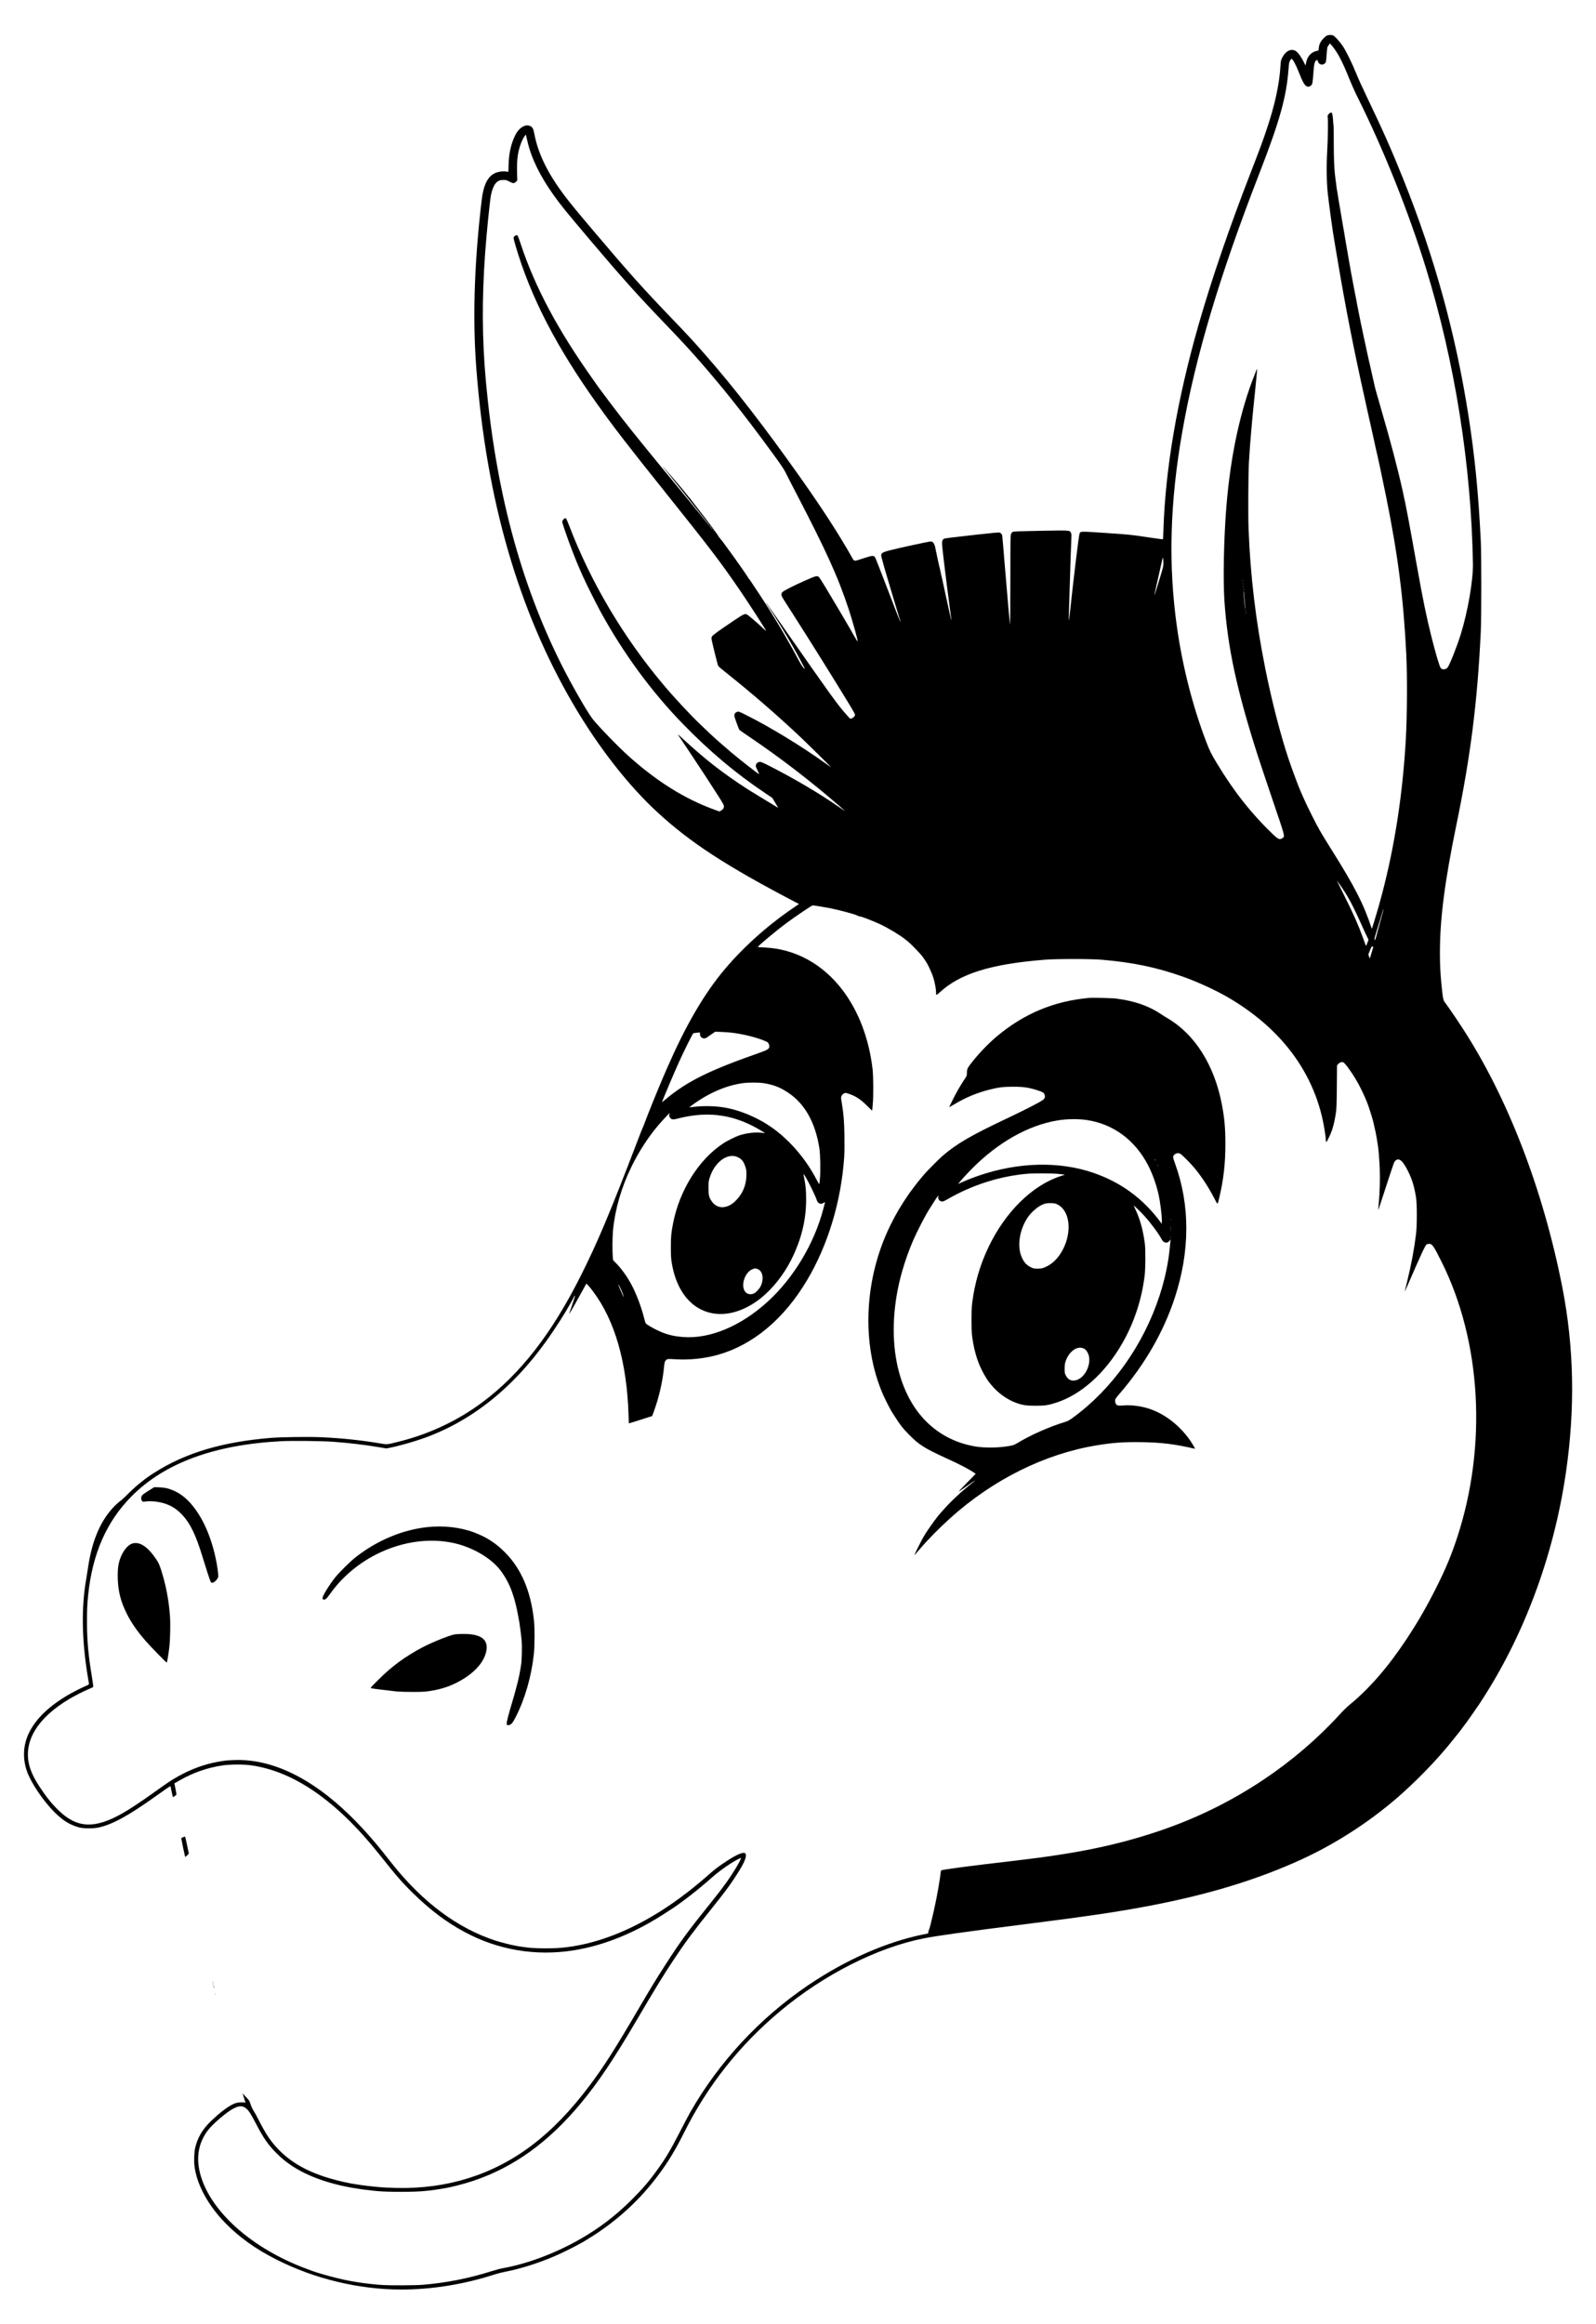 <?xml version="1.0" standalone="no"?>
<!DOCTYPE svg PUBLIC "-//W3C//DTD SVG 20010904//EN"
 "http://www.w3.org/TR/2001/REC-SVG-20010904/DTD/svg10.dtd">
<svg version="1.0" xmlns="http://www.w3.org/2000/svg"
 width="4029pt" height="5863pt" viewBox="0 0 4029 5863"
 preserveAspectRatio="xMidYMid meet">

<g transform="translate(0,5863) scale(0.1,-0.1)"
fill="#000000" stroke="none">
<path d="M33511 57738 c-49 -14 -151 -120 -185 -192 -17 -35 -31 -86 -34 -124
l-7 -65 -53 -13 c-140 -36 -232 -141 -262 -301 l-13 -66 -56 110 c-66 129
-139 225 -196 259 -116 67 -257 -6 -340 -178 -28 -59 -33 -79 -39 -185 -28
-486 -144 -1012 -365 -1663 -92 -274 -175 -496 -371 -1000 -558 -1435 -1008
-2748 -1339 -3905 -531 -1861 -831 -3608 -880 -5133 -4 -139 -10 -255 -13
-257 -3 -3 -171 19 -374 50 -464 69 -440 66 -1107 112 -611 41 -596 41 -624
-17 -19 -40 -155 -1161 -243 -1994 -11 -104 -22 -192 -26 -195 -3 -3 -3 73 0
169 4 96 11 337 16 535 15 523 39 1233 46 1361 5 93 3 116 -11 143 -32 64 -13
63 -758 50 -487 -9 -680 -15 -703 -24 -19 -8 -37 -26 -49 -51 -17 -36 -18
-100 -19 -1188 -1 -632 -4 -1129 -9 -1105 -8 50 -77 837 -137 1559 -62 750
-56 700 -78 729 -10 14 -31 30 -46 35 -19 7 -171 -6 -544 -48 -697 -78 -833
-95 -858 -107 -44 -22 -57 -64 -51 -158 8 -118 106 -927 173 -1426 30 -225 57
-426 59 -445 10 -82 -17 28 -81 330 -51 239 -59 274 -104 475 -18 77 -34 154
-37 170 -2 17 -6 37 -10 45 -5 16 -30 125 -39 175 -2 17 -10 48 -15 70 -6 22
-12 47 -14 55 -2 8 -8 35 -14 60 -27 118 -51 229 -57 265 -3 22 -8 43 -10 46
-2 4 -6 24 -10 44 -25 159 -63 225 -128 225 -46 0 -880 -181 -1055 -229 -152
-42 -185 -61 -196 -112 -7 -29 87 -355 355 -1244 66 -220 123 -409 127 -420 4
-14 2 -17 -5 -10 -5 6 -146 366 -311 800 -166 435 -310 801 -320 815 -37 52
-66 49 -303 -28 -250 -80 -217 -85 -293 48 -325 574 -736 1208 -1289 1990
-907 1283 -1672 2270 -2418 3120 -277 316 -429 480 -823 890 -734 764 -1092
1164 -1940 2165 -469 553 -637 757 -781 950 -420 559 -659 1047 -754 1544 -26
135 -44 170 -101 199 -120 63 -288 -38 -383 -231 -110 -224 -164 -475 -168
-781 -2 -124 -4 -146 -17 -141 -36 14 -133 16 -200 5 -192 -32 -315 -151 -390
-375 -44 -133 -57 -211 -96 -557 -167 -1508 -203 -2838 -109 -4048 253 -3295
1060 -6087 2442 -8450 634 -1084 1385 -2047 2132 -2735 823 -758 1724 -1345
3437 -2242 l133 -69 -132 -90 c-691 -468 -1353 -1069 -1835 -1669 -480 -597
-917 -1360 -1355 -2365 -50 -113 -96 -218 -103 -235 -29 -64 -296 -711 -300
-725 -1 -8 -10 -31 -19 -50 -19 -42 -166 -419 -166 -426 0 -2 -10 -26 -21 -52
-36 -80 -44 -99 -154 -387 -691 -1805 -1002 -2542 -1426 -3385 -732 -1455
-1517 -2465 -2474 -3181 -615 -460 -1332 -801 -2092 -992 -341 -86 -304 -83
-515 -48 -489 81 -940 128 -1453 152 -313 15 -1006 6 -1275 -15 -1228 -99
-2162 -376 -2945 -874 -154 -98 -183 -118 -333 -236 -123 -97 -231 -193 -352
-316 -58 -58 -125 -121 -150 -140 -91 -69 -175 -147 -248 -230 -313 -357 -508
-840 -602 -1495 -10 -71 -30 -195 -44 -275 -123 -692 -112 -1520 34 -2420 17
-102 33 -196 35 -211 5 -23 0 -27 -72 -59 -129 -55 -346 -166 -465 -237 -473
-279 -796 -590 -968 -933 -155 -308 -176 -654 -59 -987 102 -290 408 -744 693
-1029 216 -215 388 -321 624 -386 106 -29 357 -31 482 -4 358 77 759 296 1461
798 235 168 359 252 363 247 2 -2 15 -64 29 -138 15 -74 29 -136 31 -139 4 -3
51 27 89 58 4 3 -6 70 -22 148 l-28 142 136 77 c343 195 691 316 1071 374 189
29 530 31 720 5 1090 -150 2175 -902 3252 -2256 438 -551 569 -701 839 -965
445 -435 841 -734 1306 -984 841 -454 1790 -615 2744 -466 784 124 1575 447
2359 964 80 53 150 98 155 100 21 9 298 210 439 320 173 134 403 325 563 468
122 108 314 251 469 348 111 70 243 140 250 132 9 -8 -46 -116 -124 -246 -158
-262 -331 -503 -616 -856 -595 -738 -794 -1009 -1173 -1600 -229 -356 -375
-595 -653 -1070 -612 -1045 -889 -1480 -1241 -1950 -486 -649 -959 -1139
-1479 -1532 -977 -738 -2126 -1099 -3405 -1070 -137 4 -279 9 -315 11 -36 3
-96 8 -135 11 -85 7 -139 12 -300 31 -44 5 -107 13 -145 19 -14 2 -45 7 -70
10 -25 3 -70 10 -100 16 -30 5 -68 12 -85 14 -202 36 -499 112 -701 180 -476
160 -841 378 -1131 676 -195 200 -320 386 -507 755 -48 95 -106 200 -130 235
-25 39 -53 99 -70 154 -26 83 -33 95 -96 160 -38 39 -78 81 -89 95 l-20 25 14
-40 c7 -22 24 -77 38 -123 l26 -83 -22 8 c-32 11 -164 5 -217 -11 -145 -43
-372 -206 -633 -456 -218 -208 -345 -427 -403 -692 -22 -102 -29 -324 -14
-444 57 -465 344 -992 779 -1437 352 -360 766 -656 1291 -921 963 -488 2082
-756 3150 -756 777 0 1581 130 2355 380 66 22 181 51 255 65 392 76 829 213
1246 390 176 75 487 227 612 299 35 20 66 36 68 36 10 0 271 161 394 243 613
409 1126 893 1558 1472 249 332 432 636 658 1087 592 1183 1400 2201 2430
3060 1102 918 2444 1596 3614 1827 329 65 1088 171 2430 341 1689 213 2430
322 3235 474 1514 287 2741 660 3870 1176 852 391 1697 934 2417 1556 431 372
944 895 1282 1306 206 250 340 420 386 488 8 12 20 28 27 35 22 23 258 358
360 510 1121 1681 1892 3731 2203 5859 237 1624 207 3170 -91 4686 -485 2465
-1377 4778 -2517 6530 -124 190 -167 255 -172 260 -3 3 -39 55 -79 115 -72
107 -130 189 -199 283 -39 52 -49 103 -81 427 -30 290 -41 522 -41 824 0 854
121 1791 415 3217 361 1748 533 3115 617 4889 17 363 17 1916 0 2270 -59 1208
-148 2118 -308 3149 -320 2060 -853 4000 -1644 5976 -282 706 -529 1263 -917
2070 -105 217 -230 492 -277 610 -113 278 -268 590 -350 705 -86 119 -187 228
-229 249 -39 18 -94 19 -146 4z m221 -407 c78 -117 175 -311 263 -526 121
-298 191 -456 275 -625 658 -1319 1291 -2901 1725 -4308 732 -2376 1145 -4968
1188 -7459 8 -421 -128 -1208 -308 -1788 -95 -306 -282 -776 -332 -836 -45
-53 -129 -61 -171 -16 -30 32 -133 379 -241 812 -123 492 -212 925 -362 1765
-213 1192 -262 1449 -354 1870 -125 568 -310 1273 -561 2130 -116 399 -144
499 -160 580 -3 14 -18 81 -34 150 -59 261 -80 355 -81 362 0 4 -5 22 -10 40
-5 18 -12 47 -15 63 -2 17 -11 57 -19 90 -8 33 -19 83 -25 110 -6 28 -13 59
-15 70 -3 11 -7 32 -10 48 -3 15 -12 60 -21 100 -9 39 -20 90 -25 112 -4 22
-11 51 -14 65 -4 14 -9 39 -11 55 -6 33 -41 198 -49 230 -3 11 -8 34 -11 50
-7 40 -64 324 -70 350 -2 11 -6 32 -9 46 -3 14 -12 61 -20 105 -9 43 -18 95
-21 114 -3 19 -11 62 -19 95 -7 33 -16 80 -20 105 -4 24 -8 47 -10 50 -2 3 -6
24 -9 46 -4 22 -9 51 -12 64 -13 60 -97 519 -119 655 -14 83 -27 161 -30 175
-11 57 -55 308 -59 340 -3 19 -7 49 -10 65 -3 17 -8 44 -10 60 -3 17 -9 55
-15 85 -5 30 -12 69 -15 85 -4 26 -27 161 -71 420 -7 44 -23 132 -34 195 -21
123 -25 146 -41 255 -6 39 -12 77 -15 85 -2 8 -7 44 -10 80 -3 36 -8 72 -10
80 -2 8 -7 40 -10 70 -3 30 -10 89 -15 130 -19 144 -30 448 -30 810 0 201 -2
379 -4 395 -3 17 -8 71 -11 120 -6 116 -21 215 -34 228 -17 17 -63 -5 -88 -42
-19 -27 -22 -42 -16 -70 13 -67 6 -534 -12 -841 -22 -382 -17 -789 14 -1080
31 -284 129 -995 166 -1195 8 -44 46 -271 85 -504 190 -1137 401 -2216 680
-3466 39 -176 78 -349 85 -385 8 -36 23 -102 33 -148 11 -45 21 -86 21 -90 1
-4 4 -16 6 -27 3 -11 7 -31 10 -45 2 -14 9 -45 15 -70 6 -25 20 -85 31 -135
53 -243 61 -281 65 -300 2 -11 8 -38 13 -60 41 -162 180 -813 265 -1235 299
-1482 436 -2557 506 -3950 28 -547 23 -1547 -10 -2145 -77 -1376 -277 -2685
-596 -3900 -77 -293 -103 -381 -204 -715 -61 -197 -57 -187 -63 -170 -206 620
-429 1055 -1030 2010 -99 157 -220 355 -269 440 -107 185 -329 628 -417 830
-35 80 -69 159 -77 175 -55 122 -226 581 -309 830 -202 607 -421 1455 -584
2270 -241 1203 -375 2323 -422 3530 -13 341 -7 1404 10 1685 17 281 41 603 57
770 8 85 19 211 25 280 5 69 37 385 70 704 33 318 57 581 55 584 -3 2 -10 -6
-15 -19 -5 -13 -28 -71 -51 -129 -361 -900 -606 -2042 -710 -3310 -65 -797
-87 -1846 -50 -2395 80 -1174 317 -2270 852 -3930 44 -137 211 -634 370 -1104
322 -948 310 -900 239 -948 -66 -44 -102 -29 -232 95 -553 529 -999 1095
-1432 1816 -138 230 -170 296 -260 531 -334 875 -591 1876 -731 2855 -228
1588 -185 3176 135 4985 334 1889 942 3922 1939 6485 520 1338 688 1940 740
2660 9 124 14 150 35 187 14 23 30 45 36 48 24 15 107 -134 184 -331 97 -247
150 -341 204 -364 57 -23 123 14 141 81 6 22 17 133 25 247 15 227 31 300 70
326 13 9 26 16 28 16 2 0 9 -18 16 -39 23 -77 110 -106 169 -56 37 31 38 35
52 225 14 191 13 187 51 240 l32 44 44 -48 c24 -27 76 -96 115 -155z m-20417
-2266 c96 -423 319 -880 665 -1363 193 -269 296 -395 945 -1162 764 -903 1184
-1371 1888 -2103 312 -324 532 -560 738 -792 144 -163 290 -331 338 -389 9
-10 30 -35 47 -55 18 -20 78 -92 135 -161 56 -69 119 -143 138 -165 20 -22 47
-56 61 -74 14 -19 30 -39 36 -45 5 -6 30 -36 55 -67 24 -30 87 -109 140 -175
279 -347 654 -842 1030 -1357 186 -256 259 -364 299 -445 28 -59 140 -276 247
-482 785 -1507 1083 -2164 1351 -2980 98 -298 223 -747 222 -794 -1 -18 -27
22 -93 139 -34 61 -66 118 -72 127 -5 10 -43 75 -84 145 -41 71 -93 160 -116
198 -23 39 -82 138 -130 220 -255 433 -456 762 -477 782 -49 46 -64 42 -338
-77 -302 -132 -574 -271 -596 -305 -30 -45 -22 -86 33 -171 27 -43 153 -241
280 -439 448 -702 988 -1566 1372 -2197 122 -200 161 -272 156 -288 -20 -62
-106 -111 -138 -79 -7 8 -68 77 -136 154 -175 199 -419 539 -1434 1995 -285
410 -524 750 -529 755 -16 14 -3 -8 52 -90 159 -238 442 -700 607 -990 136
-239 312 -569 307 -574 -14 -14 -82 81 -150 209 -281 529 -645 1142 -962 1620
-90 135 -193 290 -229 345 -36 55 -70 102 -75 103 -4 2 -8 8 -8 13 0 12 -314
462 -478 684 -41 55 -80 109 -88 120 -102 144 -127 174 -136 169 -7 -4 -8 -2
-4 5 10 15 -13 43 -27 34 -6 -3 -7 -1 -3 6 10 15 -248 363 -614 830 -25 31
-56 72 -70 91 -26 36 -71 92 -80 100 -10 10 -96 116 -122 150 -14 19 -34 44
-45 55 -10 11 -41 47 -67 80 -27 33 -52 62 -56 65 -3 3 -30 34 -59 70 -30 36
-57 67 -60 70 -4 3 -55 61 -115 130 -110 127 -150 170 -130 140 6 -8 89 -112
185 -230 393 -485 997 -1245 992 -1250 -2 -3 -14 6 -24 20 -11 14 -28 34 -37
45 -9 11 -113 139 -231 285 -224 276 -322 396 -545 665 -618 746 -1060 1290
-1381 1700 -129 164 -546 716 -583 771 -7 10 -78 111 -158 224 -880 1240
-1453 2316 -1814 3410 -58 173 -72 205 -89 208 -25 4 -77 -31 -86 -58 -3 -11
18 -102 49 -207 376 -1284 1027 -2547 2058 -3991 437 -611 759 -1028 1763
-2282 1098 -1372 1347 -1698 1842 -2420 221 -323 663 -1006 663 -1026 0 -4
-30 22 -68 57 -102 97 -312 281 -376 329 -86 65 -84 66 -428 -165 -320 -216
-469 -324 -493 -358 -8 -12 -15 -36 -15 -54 0 -36 154 -664 171 -694 5 -11 98
-90 207 -176 648 -516 1277 -1060 1872 -1621 156 -147 780 -762 774 -762 -2 0
-70 48 -151 106 -601 430 -1385 908 -1980 1206 -201 101 -202 102 -242 89 -49
-14 -74 -48 -73 -99 0 -31 106 -324 130 -358 4 -5 124 -89 267 -185 756 -510
1532 -1106 2255 -1733 133 -115 152 -133 130 -120 -8 4 -85 56 -170 115 -439
302 -976 623 -1520 909 -296 156 -410 210 -442 210 -61 0 -108 -46 -108 -106
0 -13 20 -65 45 -114 25 -50 42 -90 38 -90 -17 0 -468 351 -698 544 -189 159
-452 391 -550 486 -49 48 -148 142 -220 209 -247 234 -645 659 -926 991 -1024
1209 -1858 2614 -2405 4050 -34 91 -69 169 -78 175 -20 12 -65 -20 -85 -61
-14 -27 -10 -41 53 -229 105 -315 290 -795 399 -1035 13 -30 41 -93 62 -140
71 -161 343 -706 450 -900 577 -1050 1284 -2013 2080 -2829 677 -695 1324
-1238 2075 -1742 l176 -118 76 -126 c42 -69 74 -125 72 -125 -2 0 -68 40 -146
88 -79 49 -242 148 -363 221 -121 73 -236 143 -255 156 -651 422 -1083 759
-1660 1294 -68 64 -115 102 -105 86 11 -17 137 -206 281 -420 303 -454 523
-790 731 -1117 122 -192 148 -239 148 -270 0 -46 -29 -87 -78 -111 l-37 -18
-142 51 c-734 268 -1429 702 -2143 1339 -265 237 -780 768 -919 948 -138 179
-537 876 -786 1373 -1035 2066 -1655 4394 -1905 7150 -95 1054 -101 2054 -19
3210 36 511 120 1338 150 1488 26 126 71 235 117 288 55 63 103 84 196 84 68
0 80 -3 147 -40 91 -50 125 -51 169 -7 l33 33 -5 210 c-8 284 13 463 74 659
32 100 85 214 120 256 l27 32 7 -24 c4 -13 19 -78 34 -144z m4630 -9725 c10
-11 14 -20 9 -20 -5 0 -17 9 -27 20 -9 11 -13 20 -8 20 4 0 16 -9 26 -20z m35
-45 c7 -8 9 -15 6 -15 -4 0 -14 7 -22 15 -9 8 -11 15 -6 15 5 0 15 -7 22 -15z
m41 -52 c13 -16 12 -17 -3 -4 -10 7 -18 15 -18 17 0 8 8 3 21 -13z m11348
-817 c1 -85 -3 -100 -100 -415 -128 -416 -120 -393 -125 -389 -3 3 46 224 194
878 14 66 17 71 23 45 4 -16 7 -70 8 -119z m2008 -458 c-3 -7 -5 -2 -5 12 0
14 2 19 5 13 2 -7 2 -19 0 -25z m10 -80 c-3 -7 -5 -2 -5 12 0 14 2 19 5 13 2
-7 2 -19 0 -25z m0 -75 c-3 -10 -5 -4 -5 12 0 17 2 24 5 18 2 -7 2 -21 0 -30z
m10 -70 c-3 -10 -5 -4 -5 12 0 17 2 24 5 18 2 -7 2 -21 0 -30z m18 -209 c8
-98 18 -197 21 -219 4 -22 3 -37 -1 -33 -4 4 -16 96 -26 205 -20 214 -22 239
-14 231 3 -2 12 -85 20 -184z m22 -296 c-3 -7 -5 -2 -5 12 0 14 2 19 5 13 2
-7 2 -19 0 -25z m10 -50 c-3 -7 -5 -2 -5 12 0 14 2 19 5 13 2 -7 2 -19 0 -25z
m0 -40 c-3 -8 -6 -5 -6 6 -1 11 2 17 5 13 3 -3 4 -12 1 -19z m2369 -6825 c214
-303 329 -518 579 -1076 36 -82 70 -156 75 -165 5 -9 25 -49 43 -88 l34 -71
-30 -83 c-24 -67 -32 -80 -38 -65 -5 11 -38 103 -75 205 -106 295 -243 606
-460 1038 -110 221 -200 402 -199 402 1 0 33 -44 71 -97z m-13131 -558 c88
-14 196 -32 240 -41 258 -51 652 -156 721 -193 21 -12 48 -21 60 -21 42 0 324
-109 524 -202 185 -87 507 -280 615 -371 11 -9 38 -30 60 -47 90 -70 318 -305
393 -405 13 -16 86 -128 99 -150 53 -90 138 -280 166 -375 37 -121 67 -286 67
-363 0 -83 5 -83 89 -6 513 475 1285 716 2641 826 310 25 1169 25 1460 0 792
-68 1392 -194 2071 -437 358 -128 816 -340 1124 -520 653 -383 1193 -851 1595
-1385 448 -596 730 -1271 836 -2005 21 -148 21 -146 23 -203 1 -34 5 -47 13
-45 20 7 112 200 147 306 40 124 75 283 97 442 14 101 18 226 22 653 l4 528
29 34 c38 43 89 61 128 45 50 -20 246 -297 375 -530 59 -105 170 -338 201
-420 10 -25 24 -60 32 -78 23 -53 112 -329 139 -431 23 -90 28 -109 39 -168 3
-16 10 -44 15 -63 5 -19 11 -46 14 -60 28 -146 36 -191 41 -230 8 -58 14 -99
20 -130 14 -74 36 -347 45 -558 12 -262 2 -618 -25 -899 -9 -86 -14 -158 -12
-159 2 -2 56 159 121 359 272 835 277 850 306 879 93 93 191 14 329 -267 100
-201 155 -385 198 -655 26 -163 26 -710 0 -920 -46 -380 -117 -759 -222 -1189
-36 -145 -65 -266 -65 -270 0 -3 37 77 81 179 328 755 437 991 470 1013 13 10
43 17 66 17 79 0 110 -44 313 -450 1007 -2012 1156 -4649 393 -6965 -145 -440
-280 -765 -504 -1215 -258 -516 -478 -898 -774 -1345 -465 -702 -937 -1245
-1429 -1648 -67 -54 -173 -158 -267 -261 -549 -601 -1208 -1164 -1914 -1635
-826 -551 -1703 -981 -2650 -1299 -1066 -357 -2064 -562 -3610 -742 -1190
-138 -1855 -226 -1877 -248 -4 -4 -10 -34 -13 -67 -3 -33 -10 -87 -16 -120 -6
-33 -13 -76 -15 -95 -7 -55 -45 -273 -48 -279 -2 -3 -7 -28 -10 -56 -4 -27
-15 -86 -26 -130 -10 -44 -21 -97 -24 -119 -4 -21 -8 -41 -10 -45 -2 -3 -7
-22 -10 -41 -3 -19 -8 -44 -10 -55 -7 -34 -32 -139 -41 -175 -3 -11 -7 -30
-10 -42 -18 -86 -59 -244 -65 -248 -4 -3 -13 -30 -20 -61 l-13 -57 -106 -21
c-952 -193 -1968 -641 -2926 -1289 -1213 -821 -2246 -1933 -2965 -3192 -46
-80 -163 -300 -260 -490 -236 -460 -355 -662 -557 -943 -221 -309 -382 -498
-667 -782 -399 -399 -815 -716 -1301 -994 -617 -354 -1336 -624 -1944 -732
-64 -11 -192 -45 -286 -75 -572 -182 -1151 -296 -1745 -345 -176 -15 -812 -18
-995 -6 -66 5 -127 9 -135 9 -13 0 -59 5 -225 23 -111 12 -216 27 -330 46 -66
12 -133 23 -150 26 -130 20 -507 112 -690 169 -66 20 -136 41 -155 46 -82 24
-379 136 -537 204 -1257 537 -2181 1421 -2404 2300 -104 411 -34 779 206 1089
125 161 464 449 631 537 157 83 248 81 342 -7 64 -59 104 -124 250 -402 178
-339 293 -504 497 -709 135 -135 237 -219 390 -321 396 -264 943 -460 1570
-564 171 -28 166 -27 210 -33 22 -3 58 -8 80 -10 76 -10 130 -16 190 -22 33
-3 78 -7 100 -10 260 -27 951 -27 1210 1 22 2 65 6 95 10 50 5 81 9 160 20 14
2 43 6 65 10 23 3 52 7 65 10 13 3 42 7 65 11 194 28 526 113 780 198 1018
343 1890 971 2705 1951 440 528 831 1110 1415 2105 473 806 677 1138 948 1545
280 420 476 684 898 1210 353 441 451 570 596 787 245 366 333 547 309 641
-19 78 -194 15 -482 -175 -187 -122 -310 -214 -429 -321 -142 -128 -377 -323
-551 -458 -971 -754 -1969 -1224 -2911 -1373 -61 -10 -100 -15 -153 -21 -30
-3 -70 -8 -88 -10 -196 -24 -677 -24 -879 0 -21 3 -72 10 -113 15 -41 6 -91
13 -110 16 -19 2 -42 6 -50 9 -8 2 -33 6 -55 10 -78 11 -364 84 -491 125 -948
306 -1830 958 -2603 1926 -53 66 -154 194 -226 285 -268 339 -576 682 -866
963 -970 941 -1963 1415 -2897 1383 -92 -4 -185 -8 -207 -11 -106 -14 -133
-18 -233 -36 -338 -64 -660 -183 -980 -361 -170 -95 -270 -162 -600 -398 -336
-240 -606 -420 -802 -532 -703 -403 -1152 -385 -1618 65 -175 169 -303 328
-480 595 -146 220 -233 408 -272 583 -128 587 224 1158 1004 1627 140 84 371
202 511 261 55 23 104 45 108 50 5 4 -10 117 -32 251 -89 530 -124 906 -125
1354 -1 334 5 476 29 710 107 1050 469 1870 1105 2505 834 834 2085 1293 3765
1381 281 15 1045 6 1325 -15 424 -32 766 -73 1120 -132 l214 -36 86 17 c227
45 605 152 860 243 1277 458 2367 1359 3263 2698 146 219 215 326 273 423 22
36 48 79 59 97 49 79 191 330 198 351 9 23 30 34 22 11 -2 -7 -25 -78 -51
-158 -26 -80 -59 -179 -75 -220 -16 -41 -23 -68 -15 -60 19 20 180 303 311
545 59 110 111 204 115 208 8 9 76 -67 168 -189 553 -733 858 -1793 899 -3121
3 -117 8 -213 10 -213 3 0 102 31 221 69 120 39 250 80 291 93 l74 23 39 105
c131 355 226 767 260 1122 9 102 17 138 33 162 37 55 51 57 260 44 357 -22
748 20 1084 117 877 252 1652 902 2230 1870 531 889 864 1989 942 3109 7 109
10 302 6 540 -6 386 -18 532 -68 841 -22 133 -22 133 -2 171 11 23 34 46 57
57 33 17 42 18 79 7 197 -58 332 -143 505 -316 118 -119 134 -133 130 -116 -1
4 5 68 13 142 21 196 18 709 -4 902 -90 764 -349 1448 -750 1980 -505 671
-1209 1054 -1989 1085 -87 3 -158 9 -158 12 0 24 468 414 730 608 223 164 632
441 655 442 6 1 82 -10 170 -24z m14225 -142 c-69 -251 -184 -672 -188 -690
-2 -13 -8 -20 -13 -17 -16 9 -10 58 16 135 14 41 62 196 106 344 92 310 87
295 93 295 2 0 -4 -30 -14 -67z m-243 -887 c-2 -6 -21 -69 -42 -141 -21 -71
-40 -134 -43 -140 -4 -5 -14 14 -23 44 l-16 54 41 102 c37 93 42 101 64 97 13
-3 21 -10 19 -16z m-16177 -2161 c254 -32 544 -101 760 -182 52 -20 105 -42
118 -51 31 -20 52 -63 52 -108 0 -65 -40 -91 -245 -163 -1286 -450 -1837 -724
-2395 -1193 -41 -35 -71 -56 -68 -48 92 232 305 732 428 1005 126 280 346 721
363 728 9 3 50 9 92 13 l75 7 0 -41 c0 -90 97 -140 170 -89 19 13 76 52 125
87 l90 62 155 -6 c85 -3 211 -12 280 -21z m779 -1270 c247 -37 426 -105 632
-244 418 -279 683 -754 784 -1401 23 -145 31 -569 15 -753 -7 -78 -15 -146
-17 -151 -3 -4 -36 50 -72 120 -259 496 -635 943 -1061 1262 -367 273 -837
479 -1259 551 -252 43 -572 47 -821 11 -35 -5 -66 -8 -67 -6 -2 1 40 34 92 72
403 293 846 483 1260 538 140 19 385 19 514 1z m-2370 -782 c-14 -36 -3 -75
29 -106 36 -35 75 -35 192 -4 52 15 156 37 230 51 586 106 1105 33 1633 -230
116 -58 331 -183 325 -190 -2 -1 -37 2 -78 8 -149 21 -381 -5 -560 -63 -96
-31 -312 -138 -415 -206 -616 -406 -1101 -1179 -1264 -2016 -47 -239 -56 -341
-56 -607 0 -184 5 -274 18 -360 92 -596 360 -1023 760 -1214 446 -213 1003
-101 1502 301 294 237 577 596 760 963 255 511 375 996 375 1518 0 227 -10
341 -45 517 -13 65 -22 121 -20 123 18 18 282 -498 331 -647 31 -96 104 -127
178 -76 31 21 37 22 32 8 -2 -10 -21 -80 -40 -155 -226 -872 -749 -1746 -1403
-2343 -677 -619 -1465 -949 -2139 -895 -258 20 -433 66 -650 170 -118 56 -271
147 -293 174 -6 8 -29 83 -50 167 -68 267 -200 611 -321 829 -113 205 -240
381 -378 522 l-75 76 -8 84 c-13 139 -10 505 6 670 51 531 210 1081 465 1603
189 387 428 755 684 1054 82 96 274 301 282 301 2 0 -1 -12 -7 -27z m1740
-1093 c94 -50 140 -113 182 -250 19 -62 23 -96 22 -195 -2 -255 -100 -484
-281 -657 -90 -86 -171 -130 -272 -149 -127 -23 -248 32 -325 147 -67 98 -80
154 -80 334 0 131 4 167 23 234 121 420 469 675 731 536z m501 -2822 c119 -60
147 -249 64 -424 -33 -69 -113 -157 -167 -183 -97 -47 -204 -16 -246 73 -82
169 20 451 194 532 63 30 99 30 155 2z m-3492 -445 c53 -105 113 -268 92 -247
-9 9 -130 290 -130 301 0 14 14 -6 38 -54z"/>
<path d="M27490 33454 c-879 -79 -1630 -391 -2319 -964 -230 -191 -513 -491
-691 -731 -61 -83 -73 -118 -72 -216 0 -48 -5 -61 -52 -130 -99 -146 -228
-368 -302 -523 -41 -85 -79 -163 -85 -172 -5 -10 -6 -18 -3 -18 3 0 54 29 113
64 305 182 584 298 908 379 225 57 349 71 593 71 253 0 391 -20 598 -86 148
-47 177 -65 193 -118 19 -63 3 -98 -61 -141 -104 -70 -457 -249 -900 -459
-912 -432 -1257 -633 -1615 -940 -94 -81 -386 -375 -467 -470 -25 -30 -73 -86
-105 -125 -57 -67 -222 -283 -272 -355 -205 -298 -324 -497 -471 -795 -671
-1358 -743 -3012 -185 -4285 48 -109 192 -392 224 -438 10 -15 47 -72 82 -127
124 -195 184 -271 335 -426 255 -263 398 -355 934 -599 346 -157 587 -282 718
-372 l43 -30 -216 -220 c-119 -121 -214 -222 -211 -225 2 -3 97 61 211 142
114 80 209 144 211 142 2 -2 -42 -39 -98 -83 -241 -185 -531 -456 -726 -679
-53 -60 -99 -112 -102 -115 -4 -3 -51 -66 -107 -140 -118 -159 -230 -324 -286
-424 -56 -98 -227 -440 -222 -444 4 -4 13 6 135 148 205 241 502 541 780 791
1075 964 2370 1607 3673 1824 422 70 693 89 1151 82 498 -8 832 -49 1325 -163
23 -5 23 -4 -9 53 -246 436 -675 801 -1114 948 -216 73 -479 107 -676 88 -122
-12 -159 -2 -184 46 -19 35 -21 94 -4 124 6 12 61 80 123 152 623 728 1086
1534 1365 2375 393 1184 397 2351 14 3405 -60 166 -62 188 -13 229 42 35 91
43 140 21 47 -22 281 -258 395 -401 174 -217 328 -456 471 -730 88 -169 77
-171 123 21 109 458 155 865 154 1365 -1 404 -22 641 -90 995 -188 981 -679
1760 -1364 2163 -52 31 -133 81 -180 113 -303 203 -656 325 -1111 385 -118 15
-591 27 -699 18z m-63 -3079 c670 -97 1218 -498 1552 -1135 107 -204 205 -473
261 -715 48 -205 90 -535 90 -695 l-1 -75 -22 30 c-445 604 -1005 1016 -1706
1257 -864 296 -1892 271 -2893 -71 -165 -57 -396 -149 -482 -193 l-39 -20 21
29 c35 49 223 254 337 368 667 667 1420 1089 2160 1210 230 37 506 41 722 10z
m1743 -1020 c0 -5 -5 -3 -10 5 -5 8 -10 20 -10 25 0 6 5 3 10 -5 5 -8 10 -19
10 -25z m68 -140 c-3 -3 -9 2 -12 12 -6 14 -5 15 5 6 7 -7 10 -15 7 -18z
m-2568 -196 c63 -5 137 -13 165 -17 l49 -7 -117 -39 c-709 -233 -1384 -897
-1807 -1776 -218 -455 -351 -906 -417 -1415 -25 -196 -25 -686 0 -865 60 -428
168 -741 361 -1045 27 -44 53 -82 56 -85 3 -3 32 -38 64 -78 162 -200 400
-372 632 -455 159 -57 261 -72 489 -71 231 0 319 13 514 76 634 203 1241 747
1672 1498 299 521 492 1106 565 1710 22 183 25 632 6 795 -42 338 -119 621
-238 872 -24 50 -44 95 -44 98 0 12 163 -145 263 -254 159 -172 366 -451 437
-588 55 -107 152 -124 211 -37 l20 29 -5 -55 c-3 -30 -11 -107 -17 -170 -34
-369 -125 -794 -256 -1195 -406 -1243 -1195 -2355 -2184 -3077 -99 -72 -129
-89 -205 -112 -384 -116 -848 -321 -1180 -519 -104 -62 -119 -68 -221 -86
-272 -49 -627 -53 -872 -11 -1025 179 -1737 940 -1971 2110 -139 694 -92 1512
130 2292 80 282 177 555 290 813 95 217 297 607 393 759 137 218 213 334 225
346 13 13 14 12 8 -14 -10 -42 11 -94 46 -112 52 -27 80 -20 190 43 635 368
1355 593 2068 646 111 8 576 6 680 -4z m25 -775 c312 -154 375 -682 135 -1141
-114 -218 -272 -372 -460 -447 -65 -26 -88 -30 -175 -31 -92 0 -105 3 -167 32
-117 55 -189 138 -246 284 -107 270 -40 675 161 974 90 134 249 272 374 326
76 32 111 38 218 36 88 -3 107 -7 160 -33z m2852 -386 c-3 -8 -6 -5 -6 6 -1
11 2 17 5 13 3 -3 4 -12 1 -19z m10 -275 c-2 -32 -3 -8 -3 52 0 61 1 87 3 58
2 -29 2 -78 0 -110z m-10 -175 c-3 -8 -6 -5 -6 6 -1 11 2 17 5 13 3 -3 4 -12
1 -19z m-2199 -2793 c52 -22 79 -51 114 -120 105 -207 -24 -561 -244 -665
-138 -65 -257 -23 -320 115 -20 43 -23 66 -22 155 0 70 6 125 18 165 76 256
288 419 454 350z"/>
<path d="M3800 21053 c-173 -107 -208 -134 -225 -170 -19 -40 -14 -90 13 -122
16 -19 22 -19 97 -10 144 18 346 -7 503 -62 157 -56 283 -139 411 -274 204
-216 344 -506 516 -1070 90 -294 171 -543 196 -602 16 -37 22 -43 49 -43 34 0
96 50 131 107 20 31 21 44 16 121 -8 114 -48 342 -92 519 -189 771 -560 1354
-990 1559 -145 69 -248 95 -400 101 l-130 5 -95 -59z"/>
<path d="M10790 20104 c-630 -68 -1259 -331 -1800 -750 -143 -110 -431 -395
-538 -531 -140 -178 -298 -433 -309 -500 -4 -24 -1 -33 16 -42 42 -23 81 7
169 132 702 994 1990 1529 3111 1292 476 -101 950 -374 1193 -690 111 -142
221 -345 284 -519 26 -74 62 -180 69 -211 5 -16 9 -34 11 -40 9 -30 46 -184
50 -205 3 -14 18 -92 34 -175 31 -158 36 -189 45 -270 3 -27 8 -57 10 -65 3
-13 10 -70 21 -170 2 -19 7 -66 11 -105 15 -147 8 -524 -13 -627 -2 -13 -6
-39 -9 -58 -3 -19 -7 -42 -8 -50 -2 -8 -8 -37 -12 -65 -5 -27 -10 -52 -10 -55
-1 -3 -5 -23 -9 -45 -5 -22 -14 -65 -21 -95 -8 -30 -16 -66 -19 -80 -2 -14
-23 -92 -46 -175 -23 -82 -43 -154 -44 -160 -2 -5 -13 -44 -25 -85 -121 -406
-163 -569 -159 -616 3 -38 4 -39 38 -36 73 5 108 44 196 219 229 454 389 1009
450 1568 24 222 25 682 0 890 -83 715 -317 1261 -715 1669 -238 243 -479 400
-804 520 -337 126 -768 174 -1167 130z"/>
<path d="M3377 19699 c-108 -16 -217 -121 -298 -284 -87 -176 -114 -334 -106
-610 10 -326 75 -581 229 -889 109 -219 266 -445 468 -676 145 -166 532 -562
540 -553 11 11 46 227 65 393 22 189 30 581 16 775 -30 414 -103 795 -225
1171 -47 142 -62 176 -119 261 -201 302 -390 438 -570 412z"/>
<path d="M11495 17400 c-128 -16 -588 -200 -845 -337 -433 -232 -757 -470
-1095 -807 -199 -198 -209 -209 -185 -217 26 -8 427 -59 640 -81 72 -7 246
-13 410 -12 241 0 307 4 425 22 271 42 474 105 690 215 431 219 703 520 747
825 38 273 -158 405 -595 401 -73 -1 -159 -5 -192 -9z"/>
<path d="M4620 12280 c-37 -15 -45 -22 -42 -42 4 -36 92 -451 96 -455 2 -3 24
15 49 39 l44 43 -45 218 c-25 119 -48 217 -51 216 -3 0 -26 -8 -51 -19z"/>
<path d="M5366 8627 c3 -10 9 -15 12 -12 3 3 0 11 -7 18 -10 9 -11 8 -5 -6z"/>
<path d="M5376 8587 c3 -10 9 -15 12 -12 3 3 0 11 -7 18 -10 9 -11 8 -5 -6z"/>
<path d="M5386 8547 c3 -10 9 -15 12 -12 3 3 0 11 -7 18 -10 9 -11 8 -5 -6z"/>
<path d="M5391 8515 c1 -19 18 -51 18 -35 0 8 -4 22 -9 30 -5 8 -9 11 -9 5z"/>
<path d="M5441 8324 c0 -11 3 -14 6 -6 3 7 2 16 -1 19 -3 4 -6 -2 -5 -13z"/>
</g>
</svg>
